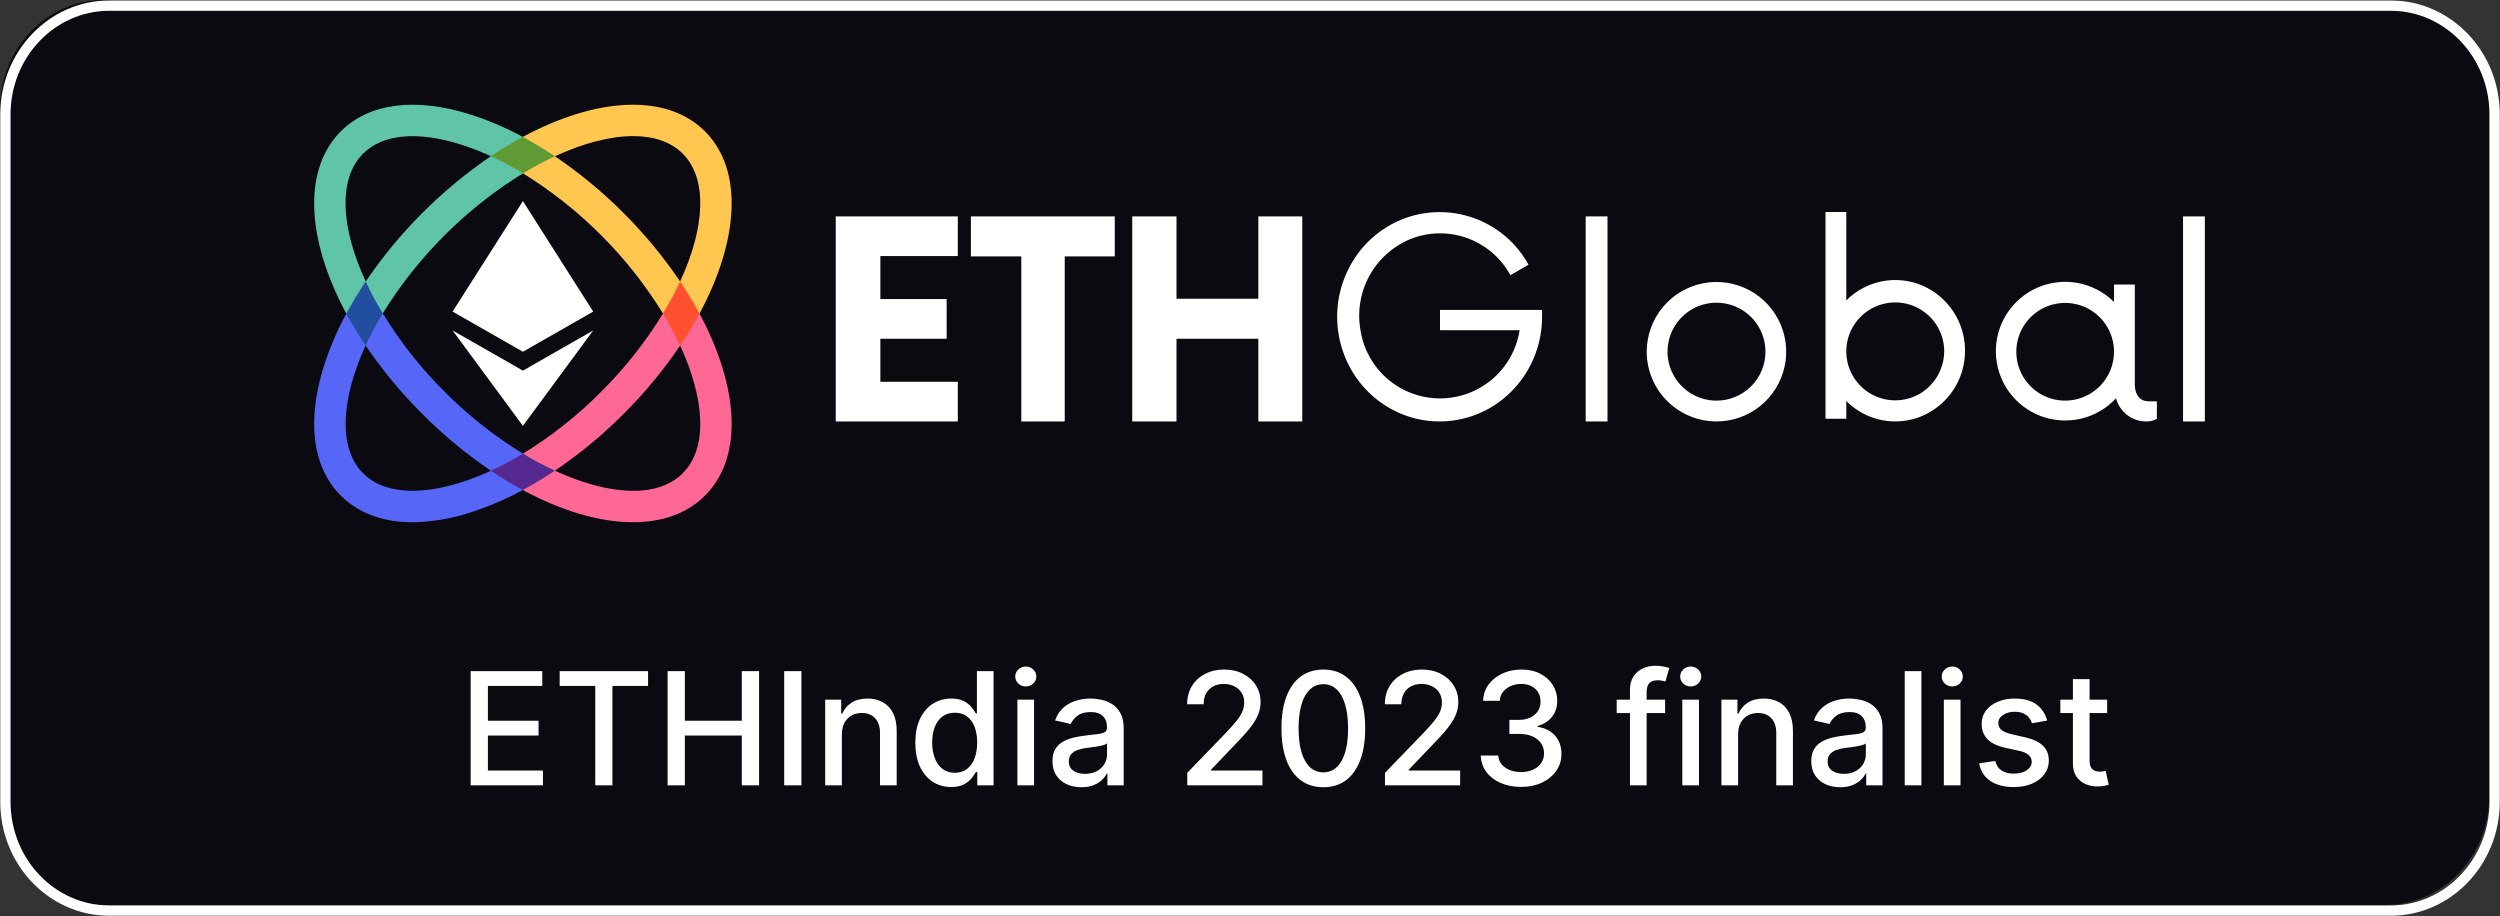 <svg width="191" height="70" viewBox="0 0 191 70" fill="none" xmlns="http://www.w3.org/2000/svg">
<rect x="0" y="0" width="191" height="70" fill="#333333" stroke="none"/>
<g clip-path="url(#clip0_5704_1329)">
<path d="M182.239 0H7.938C3.554 0 0 3.724 0 8.319V60.819C0 65.413 3.554 69.138 7.938 69.138H182.239C186.623 69.138 190.178 65.413 190.178 60.819V8.319C190.178 3.724 186.623 0 182.239 0Z" fill="#0A0A10"/>
<path d="M182.651 0.431H8.35C3.966 0.431 0.412 4.156 0.412 8.75V61.25C0.412 65.844 3.966 69.569 8.35 69.569H182.651C187.036 69.569 190.59 65.844 190.59 61.25V8.75C190.59 4.156 187.036 0.431 182.651 0.431Z" stroke="white" stroke-width="0.788"/>
<path fill-rule="evenodd" clip-rule="evenodd" d="M53.862 10.037C50.914 7.089 45.541 7.441 39.941 10.46C39.105 10.91 39.168 12.758 39.959 13.241C44.308 15.931 47.969 19.598 50.653 23.95C51.134 24.742 53.003 24.77 53.44 23.958C53.337 23.767 53.231 23.576 53.123 23.386C53.231 23.576 53.337 23.767 53.44 23.958C56.459 18.359 56.811 12.986 53.862 10.037ZM47.632 16.268C46.03 14.659 44.276 13.209 42.393 11.939C44.56 10.937 46.625 10.399 48.374 10.399C49.938 10.399 51.25 10.828 52.16 11.738C54.09 13.668 53.861 17.403 51.961 21.507C50.69 19.625 49.24 17.871 47.632 16.268Z" fill="#FFC750"/>
<path fill-rule="evenodd" clip-rule="evenodd" d="M55.164 27.995C54.718 26.598 54.14 25.247 53.439 23.958C52.996 23.135 51.132 23.16 50.652 23.95C49.322 26.125 47.736 28.133 45.928 29.93C44.135 31.738 42.131 33.326 39.959 34.657C39.167 35.141 39.132 37.004 39.941 37.438C42.922 39.046 45.838 39.898 48.36 39.898C50.574 39.898 52.483 39.242 53.862 37.863C56.02 35.706 56.48 32.202 55.164 27.995ZM52.159 36.16C50.229 38.09 46.496 37.859 42.392 35.959C44.275 34.69 46.029 33.24 47.631 31.63C49.24 30.03 50.691 28.279 51.962 26.399C53.86 30.501 54.089 34.232 52.159 36.16Z" fill="#FF6895"/>
<path fill-rule="evenodd" clip-rule="evenodd" d="M39.942 10.46C38.653 9.758 37.3 9.181 35.902 8.735C31.698 7.419 28.194 7.88 26.037 10.037C24.658 11.416 24.002 13.326 24.002 15.54C24.002 18.062 24.853 20.98 26.459 23.961C26.896 24.77 28.759 24.733 29.243 23.941C31.933 19.588 35.603 15.925 39.96 13.242C40.746 12.764 40.763 10.901 39.942 10.46L39.942 10.46ZM27.941 21.507C26.041 17.403 25.809 13.668 27.739 11.738C29.231 10.247 31.875 9.995 35.184 11.034C35.976 11.284 36.752 11.585 37.506 11.933C33.742 14.492 30.497 17.741 27.941 21.507Z" fill="#5FC5A6"/>
<path fill-rule="evenodd" clip-rule="evenodd" d="M39.96 34.657C37.781 33.327 35.77 31.74 33.97 29.93C32.16 28.13 30.572 26.119 29.242 23.941C28.763 23.154 26.9 23.14 26.459 23.96C25.759 25.248 25.182 26.599 24.736 27.996C23.418 32.202 23.881 35.706 26.036 37.863C27.389 39.214 29.269 39.9 31.519 39.9C33.009 39.878 34.487 39.629 35.902 39.163C37.3 38.717 38.652 38.139 39.941 37.439C40.591 37.091 40.745 35.137 39.959 34.657L39.96 34.657ZM35.184 36.867C31.875 37.903 29.231 37.652 27.739 36.16C26.248 34.669 25.996 32.025 27.033 28.716C27.283 27.924 27.584 27.149 27.933 26.395C29.206 28.276 30.659 30.029 32.27 31.63C33.87 33.242 35.624 34.694 37.506 35.965C36.752 36.315 35.977 36.617 35.184 36.867L35.184 36.867Z" fill="#5666F6"/>
<path fill-rule="evenodd" clip-rule="evenodd" d="M34.578 23.805L39.95 15.364L45.321 23.805L39.95 26.874L34.578 23.805Z" fill="white"/>
<path fill-rule="evenodd" clip-rule="evenodd" d="M34.578 25.246L39.95 28.316L45.321 25.246L39.95 32.536L34.578 25.246Z" fill="white"/>
<path fill-rule="evenodd" clip-rule="evenodd" d="M42.392 11.939C41.558 12.329 40.746 12.763 39.959 13.241C39.168 12.758 38.349 12.321 37.506 11.933C38.292 11.402 39.105 10.91 39.941 10.46C40.762 10.901 41.579 11.394 42.392 11.939Z" fill="#5F9A34"/>
<path fill-rule="evenodd" clip-rule="evenodd" d="M53.44 23.958C52.988 24.796 52.495 25.61 51.962 26.399C51.571 25.56 51.133 24.742 50.652 23.95C51.132 23.16 51.569 22.344 51.96 21.507C52.504 22.318 52.997 23.135 53.44 23.958Z" fill="#FF512F"/>
<path fill-rule="evenodd" clip-rule="evenodd" d="M42.392 35.959C42.224 36.074 42.054 36.185 41.885 36.294C41.253 36.701 40.604 37.083 39.941 37.439C39.132 37.004 38.32 36.513 37.506 35.965C38.348 35.578 39.168 35.141 39.959 34.657C40.745 35.137 41.557 35.572 42.392 35.959Z" fill="#552990"/>
<path fill-rule="evenodd" clip-rule="evenodd" d="M29.242 23.94C28.759 24.733 28.322 25.553 27.932 26.395C27.402 25.608 26.91 24.795 26.459 23.96C26.912 23.118 27.406 22.3 27.94 21.507C28.328 22.342 28.763 23.154 29.242 23.94Z" fill="#204FA0"/>
<path d="M164.785 30.66V31.993C164.553 32.13 164.288 32.2 164.018 32.198C163.484 32.211 162.962 32.043 162.535 31.722C162.108 31.401 161.802 30.945 161.666 30.429C160.948 31.203 160.016 31.746 158.988 31.986C157.961 32.227 156.885 32.156 155.898 31.781C154.911 31.406 154.059 30.745 153.451 29.882C152.843 29.019 152.506 27.995 152.484 26.94C152.462 25.884 152.756 24.847 153.328 23.959C153.899 23.072 154.723 22.376 155.693 21.96C156.663 21.545 157.736 21.428 158.772 21.626C159.809 21.824 160.763 22.327 161.512 23.071V21.737H163.098V29.327C163.098 30.275 163.584 30.66 164.146 30.66H164.785ZM161.512 26.865C161.51 26.127 161.29 25.407 160.878 24.794C160.467 24.181 159.883 23.704 159.201 23.423C158.518 23.142 157.768 23.07 157.044 23.215C156.321 23.36 155.657 23.717 155.136 24.239C154.615 24.762 154.26 25.427 154.117 26.151C153.974 26.875 154.048 27.625 154.331 28.306C154.614 28.988 155.092 29.57 155.706 29.98C156.32 30.39 157.041 30.609 157.779 30.609C158.27 30.608 158.756 30.511 159.209 30.322C159.663 30.134 160.074 29.858 160.421 29.51C160.768 29.163 161.042 28.75 161.23 28.296C161.417 27.842 161.513 27.356 161.512 26.865ZM166.784 16.532H168.45V32.199H166.784V16.532ZM150.128 26.796C150.132 27.857 149.824 28.895 149.242 29.781C148.66 30.667 147.83 31.363 146.856 31.781C145.886 32.191 144.815 32.302 143.781 32.099C142.748 31.896 141.799 31.387 141.057 30.64V31.991H139.468V16.199H141.057V22.952C141.799 22.205 142.748 21.697 143.781 21.493C144.815 21.29 145.886 21.401 146.856 21.811C147.83 22.229 148.66 22.925 149.242 23.811C149.824 24.698 150.132 25.736 150.128 26.796ZM148.539 26.796C148.529 26.058 148.301 25.34 147.884 24.731C147.467 24.123 146.879 23.651 146.195 23.375C145.51 23.1 144.76 23.033 144.037 23.183C143.315 23.333 142.653 23.694 142.134 24.219C141.616 24.744 141.265 25.411 141.125 26.135C140.984 26.86 141.061 27.609 141.346 28.29C141.631 28.971 142.11 29.552 142.725 29.961C143.339 30.37 144.06 30.588 144.798 30.588C145.291 30.589 145.779 30.492 146.234 30.302C146.689 30.112 147.101 29.833 147.447 29.481C148.151 28.765 148.544 27.8 148.539 26.796ZM125.81 26.866C125.812 25.633 126.24 24.439 127.023 23.488C127.805 22.536 128.894 21.885 130.103 21.645C131.312 21.406 132.566 21.593 133.653 22.174C134.739 22.756 135.59 23.697 136.061 24.835C136.532 25.974 136.594 27.241 136.235 28.42C135.877 29.599 135.121 30.618 134.096 31.302C133.071 31.986 131.841 32.294 130.614 32.173C129.388 32.052 128.242 31.509 127.37 30.638C126.875 30.142 126.483 29.554 126.215 28.907C125.947 28.26 125.81 27.566 125.81 26.866ZM134.881 26.866C134.881 26.126 134.661 25.403 134.25 24.788C133.838 24.173 133.254 23.694 132.57 23.411C131.886 23.128 131.134 23.054 130.409 23.199C129.683 23.344 129.017 23.7 128.494 24.223C127.971 24.747 127.615 25.413 127.471 26.139C127.326 26.865 127.401 27.617 127.684 28.3C127.967 28.984 128.447 29.568 129.062 29.979C129.677 30.39 130.4 30.609 131.14 30.609C131.631 30.609 132.118 30.512 132.572 30.324C133.026 30.136 133.439 29.86 133.786 29.512C134.133 29.165 134.409 28.752 134.597 28.298C134.785 27.844 134.881 27.357 134.881 26.866ZM117.815 23.68V24.144C117.842 28.166 114.942 31.583 111.042 32.125C107.142 32.667 103.455 30.166 102.43 26.282C101.405 22.399 103.361 18.342 106.999 16.806C108.763 16.067 110.739 16.008 112.545 16.639C114.351 17.27 115.86 18.547 116.78 20.224L115.392 21.024C114.695 19.739 113.56 18.747 112.195 18.227C110.829 17.707 109.322 17.694 107.947 18.19C106.567 18.707 105.41 19.691 104.678 20.971C103.946 22.251 103.684 23.746 103.937 25.198C104.155 26.653 104.887 27.981 106 28.943C107.114 29.904 108.535 30.434 110.005 30.438C111.476 30.442 112.9 29.918 114.018 28.962C115.136 28.006 115.874 26.681 116.099 25.228H110.016V23.68H117.815ZM121.146 16.532H122.812V32.199H121.146V16.532ZM99.494 16.532V32.199H96.137V25.88H89.884V32.199H86.502V16.532H89.884V22.825H96.137V16.532L99.494 16.532ZM85.169 19.587H81.345V32.199H78.027V19.587H74.176V16.532H85.169V19.587ZM67.26 19.561V22.851H72.324V25.88H67.26V29.17H73.177V32.199H63.85V16.532H73.177V19.561L67.26 19.561Z" fill="white"/>
<path d="M35.959 60V51.273H41.43V52.406H37.276V55.065H41.145V56.195H37.276V58.867H41.481V60H35.959ZM42.759 52.406V51.273H49.513V52.406H46.79V60H45.478V52.406H42.759ZM51.006 60V51.273H52.322V55.065H56.673V51.273H57.994V60H56.673V56.195H52.322V60H51.006ZM61.229 51.273V60H59.912V51.273H61.229ZM64.318 56.114V60H63.044V53.455H64.267V54.52H64.348C64.499 54.173 64.734 53.895 65.055 53.685C65.379 53.474 65.787 53.369 66.278 53.369C66.724 53.369 67.115 53.463 67.45 53.651C67.785 53.835 68.046 54.111 68.23 54.477C68.415 54.844 68.507 55.297 68.507 55.837V60H67.233V55.99C67.233 55.516 67.109 55.145 66.862 54.878C66.615 54.608 66.276 54.473 65.844 54.473C65.548 54.473 65.285 54.537 65.055 54.665C64.828 54.793 64.648 54.98 64.514 55.227C64.383 55.472 64.318 55.767 64.318 56.114ZM72.666 60.128C72.138 60.128 71.666 59.993 71.251 59.723C70.84 59.45 70.516 59.062 70.28 58.56C70.047 58.054 69.93 57.447 69.93 56.74C69.93 56.033 70.048 55.428 70.284 54.925C70.523 54.422 70.849 54.037 71.264 53.77C71.679 53.503 72.149 53.369 72.675 53.369C73.081 53.369 73.408 53.438 73.655 53.574C73.905 53.707 74.098 53.864 74.234 54.043C74.374 54.222 74.481 54.379 74.558 54.516H74.635V51.273H75.909V60H74.665V58.981H74.558C74.481 59.121 74.371 59.28 74.226 59.459C74.084 59.638 73.888 59.794 73.638 59.928C73.388 60.061 73.064 60.128 72.666 60.128ZM72.947 59.041C73.314 59.041 73.624 58.945 73.876 58.751C74.132 58.555 74.325 58.284 74.456 57.938C74.59 57.591 74.656 57.188 74.656 56.727C74.656 56.273 74.591 55.875 74.46 55.534C74.329 55.193 74.138 54.928 73.885 54.737C73.632 54.547 73.32 54.452 72.947 54.452C72.564 54.452 72.244 54.551 71.989 54.75C71.733 54.949 71.54 55.22 71.409 55.564C71.281 55.908 71.217 56.295 71.217 56.727C71.217 57.165 71.283 57.558 71.413 57.908C71.544 58.257 71.737 58.534 71.993 58.739C72.251 58.94 72.57 59.041 72.947 59.041ZM77.728 60V53.455H79.002V60H77.728ZM78.371 52.445C78.15 52.445 77.959 52.371 77.8 52.223C77.644 52.072 77.566 51.894 77.566 51.686C77.566 51.476 77.644 51.297 77.8 51.149C77.959 50.999 78.15 50.923 78.371 50.923C78.593 50.923 78.782 50.999 78.938 51.149C79.097 51.297 79.177 51.476 79.177 51.686C79.177 51.894 79.097 52.072 78.938 52.223C78.782 52.371 78.593 52.445 78.371 52.445ZM82.621 60.145C82.206 60.145 81.831 60.068 81.496 59.915C81.16 59.758 80.895 59.533 80.699 59.237C80.506 58.942 80.409 58.58 80.409 58.151C80.409 57.781 80.48 57.477 80.622 57.239C80.764 57 80.956 56.811 81.197 56.672C81.439 56.533 81.709 56.428 82.007 56.356C82.305 56.285 82.609 56.231 82.919 56.195C83.311 56.149 83.629 56.112 83.874 56.084C84.118 56.053 84.296 56.003 84.406 55.935C84.517 55.867 84.572 55.756 84.572 55.602V55.572C84.572 55.2 84.467 54.912 84.257 54.707C84.05 54.503 83.74 54.401 83.328 54.401C82.899 54.401 82.561 54.496 82.314 54.686C82.07 54.874 81.901 55.082 81.807 55.312L80.609 55.04C80.751 54.642 80.959 54.321 81.231 54.077C81.507 53.83 81.824 53.651 82.182 53.54C82.54 53.426 82.916 53.369 83.311 53.369C83.572 53.369 83.849 53.401 84.142 53.463C84.438 53.523 84.713 53.633 84.969 53.795C85.227 53.957 85.439 54.189 85.604 54.49C85.769 54.788 85.851 55.176 85.851 55.653V60H84.606V59.105H84.555C84.473 59.27 84.349 59.432 84.185 59.591C84.02 59.75 83.808 59.882 83.55 59.987C83.291 60.092 82.981 60.145 82.621 60.145ZM82.898 59.122C83.25 59.122 83.551 59.053 83.801 58.913C84.054 58.774 84.246 58.592 84.376 58.368C84.51 58.141 84.577 57.898 84.577 57.639V56.795C84.531 56.841 84.443 56.883 84.312 56.923C84.185 56.96 84.038 56.993 83.874 57.021C83.709 57.047 83.548 57.071 83.392 57.094C83.236 57.114 83.105 57.131 83 57.145C82.753 57.176 82.527 57.229 82.322 57.303C82.121 57.376 81.959 57.483 81.837 57.622C81.717 57.758 81.658 57.94 81.658 58.168C81.658 58.483 81.774 58.722 82.007 58.883C82.24 59.043 82.537 59.122 82.898 59.122ZM90.707 60V59.045L93.66 55.986C93.975 55.653 94.235 55.362 94.44 55.112C94.647 54.859 94.802 54.619 94.904 54.392C95.006 54.165 95.058 53.923 95.058 53.668C95.058 53.378 94.989 53.128 94.853 52.918C94.717 52.705 94.531 52.541 94.295 52.428C94.059 52.311 93.793 52.253 93.498 52.253C93.185 52.253 92.913 52.317 92.68 52.445C92.447 52.572 92.268 52.753 92.143 52.986C92.018 53.219 91.955 53.492 91.955 53.804H90.698C90.698 53.273 90.82 52.808 91.065 52.41C91.309 52.013 91.644 51.705 92.07 51.486C92.496 51.264 92.981 51.153 93.523 51.153C94.072 51.153 94.555 51.263 94.972 51.481C95.393 51.697 95.721 51.993 95.957 52.368C96.192 52.74 96.31 53.16 96.31 53.629C96.31 53.953 96.249 54.27 96.127 54.58C96.008 54.889 95.799 55.234 95.501 55.615C95.202 55.993 94.788 56.452 94.256 56.992L92.522 58.807V58.871H96.451V60H90.707ZM101.104 60.145C100.431 60.142 99.856 59.965 99.379 59.612C98.901 59.26 98.536 58.747 98.283 58.074C98.031 57.401 97.904 56.59 97.904 55.641C97.904 54.695 98.031 53.886 98.283 53.216C98.539 52.545 98.906 52.034 99.383 51.682C99.863 51.33 100.437 51.153 101.104 51.153C101.772 51.153 102.344 51.331 102.822 51.686C103.299 52.038 103.664 52.55 103.917 53.22C104.173 53.888 104.3 54.695 104.3 55.641C104.3 56.592 104.174 57.405 103.921 58.078C103.668 58.749 103.303 59.261 102.826 59.617C102.349 59.969 101.775 60.145 101.104 60.145ZM101.104 59.007C101.695 59.007 102.157 58.719 102.489 58.142C102.825 57.565 102.992 56.731 102.992 55.641C102.992 54.916 102.915 54.304 102.762 53.804C102.612 53.301 102.394 52.92 102.11 52.662C101.829 52.401 101.494 52.27 101.104 52.27C100.516 52.27 100.055 52.56 99.719 53.139C99.384 53.719 99.215 54.553 99.212 55.641C99.212 56.368 99.288 56.983 99.438 57.486C99.592 57.986 99.809 58.365 100.09 58.624C100.371 58.879 100.71 59.007 101.104 59.007ZM105.812 60V59.045L108.765 55.986C109.081 55.653 109.341 55.362 109.545 55.112C109.752 54.859 109.907 54.619 110.01 54.392C110.112 54.165 110.163 53.923 110.163 53.668C110.163 53.378 110.095 53.128 109.958 52.918C109.822 52.705 109.636 52.541 109.4 52.428C109.164 52.311 108.899 52.253 108.603 52.253C108.291 52.253 108.018 52.317 107.785 52.445C107.552 52.572 107.373 52.753 107.248 52.986C107.123 53.219 107.061 53.492 107.061 53.804H105.804C105.804 53.273 105.926 52.808 106.17 52.41C106.414 52.013 106.75 51.705 107.176 51.486C107.602 51.264 108.086 51.153 108.629 51.153C109.177 51.153 109.66 51.263 110.078 51.481C110.498 51.697 110.826 51.993 111.062 52.368C111.298 52.74 111.416 53.16 111.416 53.629C111.416 53.953 111.355 54.27 111.233 54.58C111.113 54.889 110.904 55.234 110.606 55.615C110.308 55.993 109.893 56.452 109.362 56.992L107.627 58.807V58.871H111.556V60H105.812ZM116.21 60.119C115.625 60.119 115.102 60.019 114.642 59.817C114.184 59.615 113.822 59.335 113.555 58.977C113.291 58.617 113.149 58.199 113.129 57.724H114.467C114.484 57.983 114.571 58.207 114.727 58.398C114.886 58.585 115.093 58.73 115.349 58.832C115.605 58.935 115.889 58.986 116.201 58.986C116.545 58.986 116.849 58.926 117.113 58.807C117.38 58.688 117.589 58.521 117.74 58.308C117.89 58.092 117.966 57.844 117.966 57.562C117.966 57.27 117.89 57.013 117.74 56.791C117.592 56.567 117.375 56.391 117.088 56.263C116.804 56.135 116.46 56.071 116.056 56.071H115.319V54.997H116.056C116.38 54.997 116.664 54.939 116.909 54.822C117.156 54.706 117.349 54.544 117.488 54.337C117.627 54.126 117.697 53.881 117.697 53.599C117.697 53.33 117.636 53.095 117.514 52.896C117.395 52.695 117.224 52.537 117.002 52.423C116.784 52.31 116.525 52.253 116.227 52.253C115.943 52.253 115.677 52.305 115.43 52.41C115.186 52.513 114.987 52.66 114.833 52.854C114.68 53.044 114.598 53.273 114.586 53.54H113.312C113.326 53.068 113.466 52.653 113.73 52.295C113.997 51.938 114.349 51.658 114.787 51.456C115.224 51.254 115.71 51.153 116.244 51.153C116.804 51.153 117.287 51.263 117.693 51.481C118.102 51.697 118.417 51.986 118.639 52.347C118.863 52.707 118.974 53.102 118.971 53.531C118.974 54.02 118.838 54.435 118.562 54.776C118.289 55.117 117.926 55.345 117.471 55.462V55.53C118.051 55.618 118.5 55.848 118.818 56.22C119.139 56.592 119.298 57.054 119.295 57.605C119.298 58.085 119.164 58.516 118.895 58.896C118.627 59.277 118.262 59.577 117.799 59.795C117.336 60.011 116.806 60.119 116.21 60.119ZM127.214 53.455V54.477H123.515V53.455H127.214ZM124.529 60V52.696C124.529 52.287 124.619 51.947 124.798 51.678C124.977 51.405 125.214 51.202 125.509 51.068C125.805 50.932 126.126 50.864 126.472 50.864C126.728 50.864 126.947 50.885 127.129 50.928C127.31 50.967 127.445 51.004 127.533 51.038L127.235 52.07C127.175 52.053 127.099 52.033 127.005 52.01C126.911 51.984 126.798 51.972 126.664 51.972C126.354 51.972 126.133 52.048 125.999 52.202C125.869 52.355 125.803 52.577 125.803 52.867V60H124.529ZM128.528 60V53.455H129.803V60H128.528ZM129.172 52.445C128.95 52.445 128.76 52.371 128.601 52.223C128.445 52.072 128.366 51.894 128.366 51.686C128.366 51.476 128.445 51.297 128.601 51.149C128.76 50.999 128.95 50.923 129.172 50.923C129.393 50.923 129.582 50.999 129.739 51.149C129.898 51.297 129.977 51.476 129.977 51.686C129.977 51.894 129.898 52.072 129.739 52.223C129.582 52.371 129.393 52.445 129.172 52.445ZM132.791 56.114V60H131.517V53.455H132.74V54.52H132.821C132.971 54.173 133.207 53.895 133.528 53.685C133.852 53.474 134.26 53.369 134.751 53.369C135.197 53.369 135.588 53.463 135.923 53.651C136.258 53.835 136.518 54.111 136.703 54.477C136.887 54.844 136.98 55.297 136.98 55.837V60H135.706V55.99C135.706 55.516 135.582 55.145 135.335 54.878C135.088 54.608 134.748 54.473 134.316 54.473C134.021 54.473 133.758 54.537 133.528 54.665C133.301 54.793 133.12 54.98 132.987 55.227C132.856 55.472 132.791 55.767 132.791 56.114ZM140.593 60.145C140.179 60.145 139.804 60.068 139.468 59.915C139.133 59.758 138.868 59.533 138.672 59.237C138.478 58.942 138.382 58.58 138.382 58.151C138.382 57.781 138.453 57.477 138.595 57.239C138.737 57 138.929 56.811 139.17 56.672C139.412 56.533 139.681 56.428 139.98 56.356C140.278 56.285 140.582 56.231 140.892 56.195C141.284 56.149 141.602 56.112 141.846 56.084C142.091 56.053 142.268 56.003 142.379 55.935C142.49 55.867 142.545 55.756 142.545 55.602V55.572C142.545 55.2 142.44 54.912 142.23 54.707C142.022 54.503 141.713 54.401 141.301 54.401C140.872 54.401 140.534 54.496 140.287 54.686C140.042 54.874 139.873 55.082 139.779 55.312L138.582 55.04C138.724 54.642 138.931 54.321 139.204 54.077C139.48 53.83 139.797 53.651 140.154 53.54C140.512 53.426 140.889 53.369 141.284 53.369C141.545 53.369 141.822 53.401 142.115 53.463C142.41 53.523 142.686 53.633 142.941 53.795C143.2 53.957 143.412 54.189 143.576 54.49C143.741 54.788 143.824 55.176 143.824 55.653V60H142.579V59.105H142.528C142.446 59.27 142.322 59.432 142.157 59.591C141.993 59.75 141.781 59.882 141.522 59.987C141.264 60.092 140.954 60.145 140.593 60.145ZM140.87 59.122C141.223 59.122 141.524 59.053 141.774 58.913C142.027 58.774 142.218 58.592 142.349 58.368C142.483 58.141 142.549 57.898 142.549 57.639V56.795C142.504 56.841 142.416 56.883 142.285 56.923C142.157 56.96 142.011 56.993 141.846 57.021C141.681 57.047 141.521 57.071 141.365 57.094C141.208 57.114 141.078 57.131 140.973 57.145C140.725 57.176 140.5 57.229 140.295 57.303C140.093 57.376 139.931 57.483 139.809 57.622C139.69 57.758 139.63 57.94 139.63 58.168C139.63 58.483 139.747 58.722 139.98 58.883C140.213 59.043 140.51 59.122 140.87 59.122ZM146.795 51.273V60H145.521V51.273H146.795ZM148.509 60V53.455H149.783V60H148.509ZM149.152 52.445C148.931 52.445 148.74 52.371 148.581 52.223C148.425 52.072 148.347 51.894 148.347 51.686C148.347 51.476 148.425 51.297 148.581 51.149C148.74 50.999 148.931 50.923 149.152 50.923C149.374 50.923 149.563 50.999 149.719 51.149C149.878 51.297 149.958 51.476 149.958 51.686C149.958 51.894 149.878 52.072 149.719 52.223C149.563 52.371 149.374 52.445 149.152 52.445ZM156.402 55.053L155.247 55.257C155.199 55.109 155.122 54.969 155.017 54.835C154.915 54.702 154.776 54.592 154.599 54.507C154.423 54.422 154.203 54.379 153.939 54.379C153.578 54.379 153.277 54.46 153.036 54.622C152.794 54.781 152.673 54.987 152.673 55.24C152.673 55.459 152.754 55.635 152.916 55.769C153.078 55.902 153.339 56.011 153.7 56.097L154.74 56.335C155.342 56.474 155.791 56.689 156.087 56.979C156.382 57.269 156.53 57.645 156.53 58.108C156.53 58.5 156.416 58.849 156.189 59.156C155.964 59.46 155.651 59.699 155.247 59.872C154.847 60.045 154.382 60.132 153.854 60.132C153.121 60.132 152.523 59.976 152.06 59.663C151.597 59.348 151.313 58.901 151.207 58.321L152.439 58.133C152.516 58.455 152.673 58.697 152.912 58.862C153.151 59.024 153.462 59.105 153.845 59.105C154.263 59.105 154.597 59.019 154.847 58.845C155.097 58.669 155.222 58.455 155.222 58.202C155.222 57.997 155.145 57.825 154.991 57.686C154.841 57.547 154.609 57.442 154.297 57.371L153.189 57.128C152.578 56.989 152.126 56.767 151.834 56.463C151.544 56.159 151.399 55.774 151.399 55.308C151.399 54.922 151.507 54.584 151.723 54.294C151.939 54.004 152.237 53.778 152.618 53.617C152.999 53.452 153.435 53.369 153.926 53.369C154.634 53.369 155.19 53.523 155.597 53.83C156.003 54.133 156.271 54.541 156.402 55.053ZM160.986 53.455V54.477H157.411V53.455H160.986ZM158.37 51.886H159.644V58.078C159.644 58.325 159.681 58.511 159.755 58.636C159.828 58.758 159.924 58.842 160.04 58.888C160.159 58.93 160.289 58.952 160.428 58.952C160.53 58.952 160.62 58.945 160.696 58.93C160.773 58.916 160.833 58.905 160.875 58.896L161.105 59.949C161.032 59.977 160.926 60.006 160.79 60.034C160.654 60.065 160.483 60.082 160.279 60.085C159.944 60.091 159.631 60.031 159.341 59.906C159.051 59.781 158.817 59.588 158.638 59.327C158.459 59.065 158.37 58.737 158.37 58.342V51.886Z" fill="white"/>
</g>
<defs>
<clipPath id="clip0_5704_1329">
<rect width="191" height="70" fill="white"/>
</clipPath>
</defs>
</svg>
